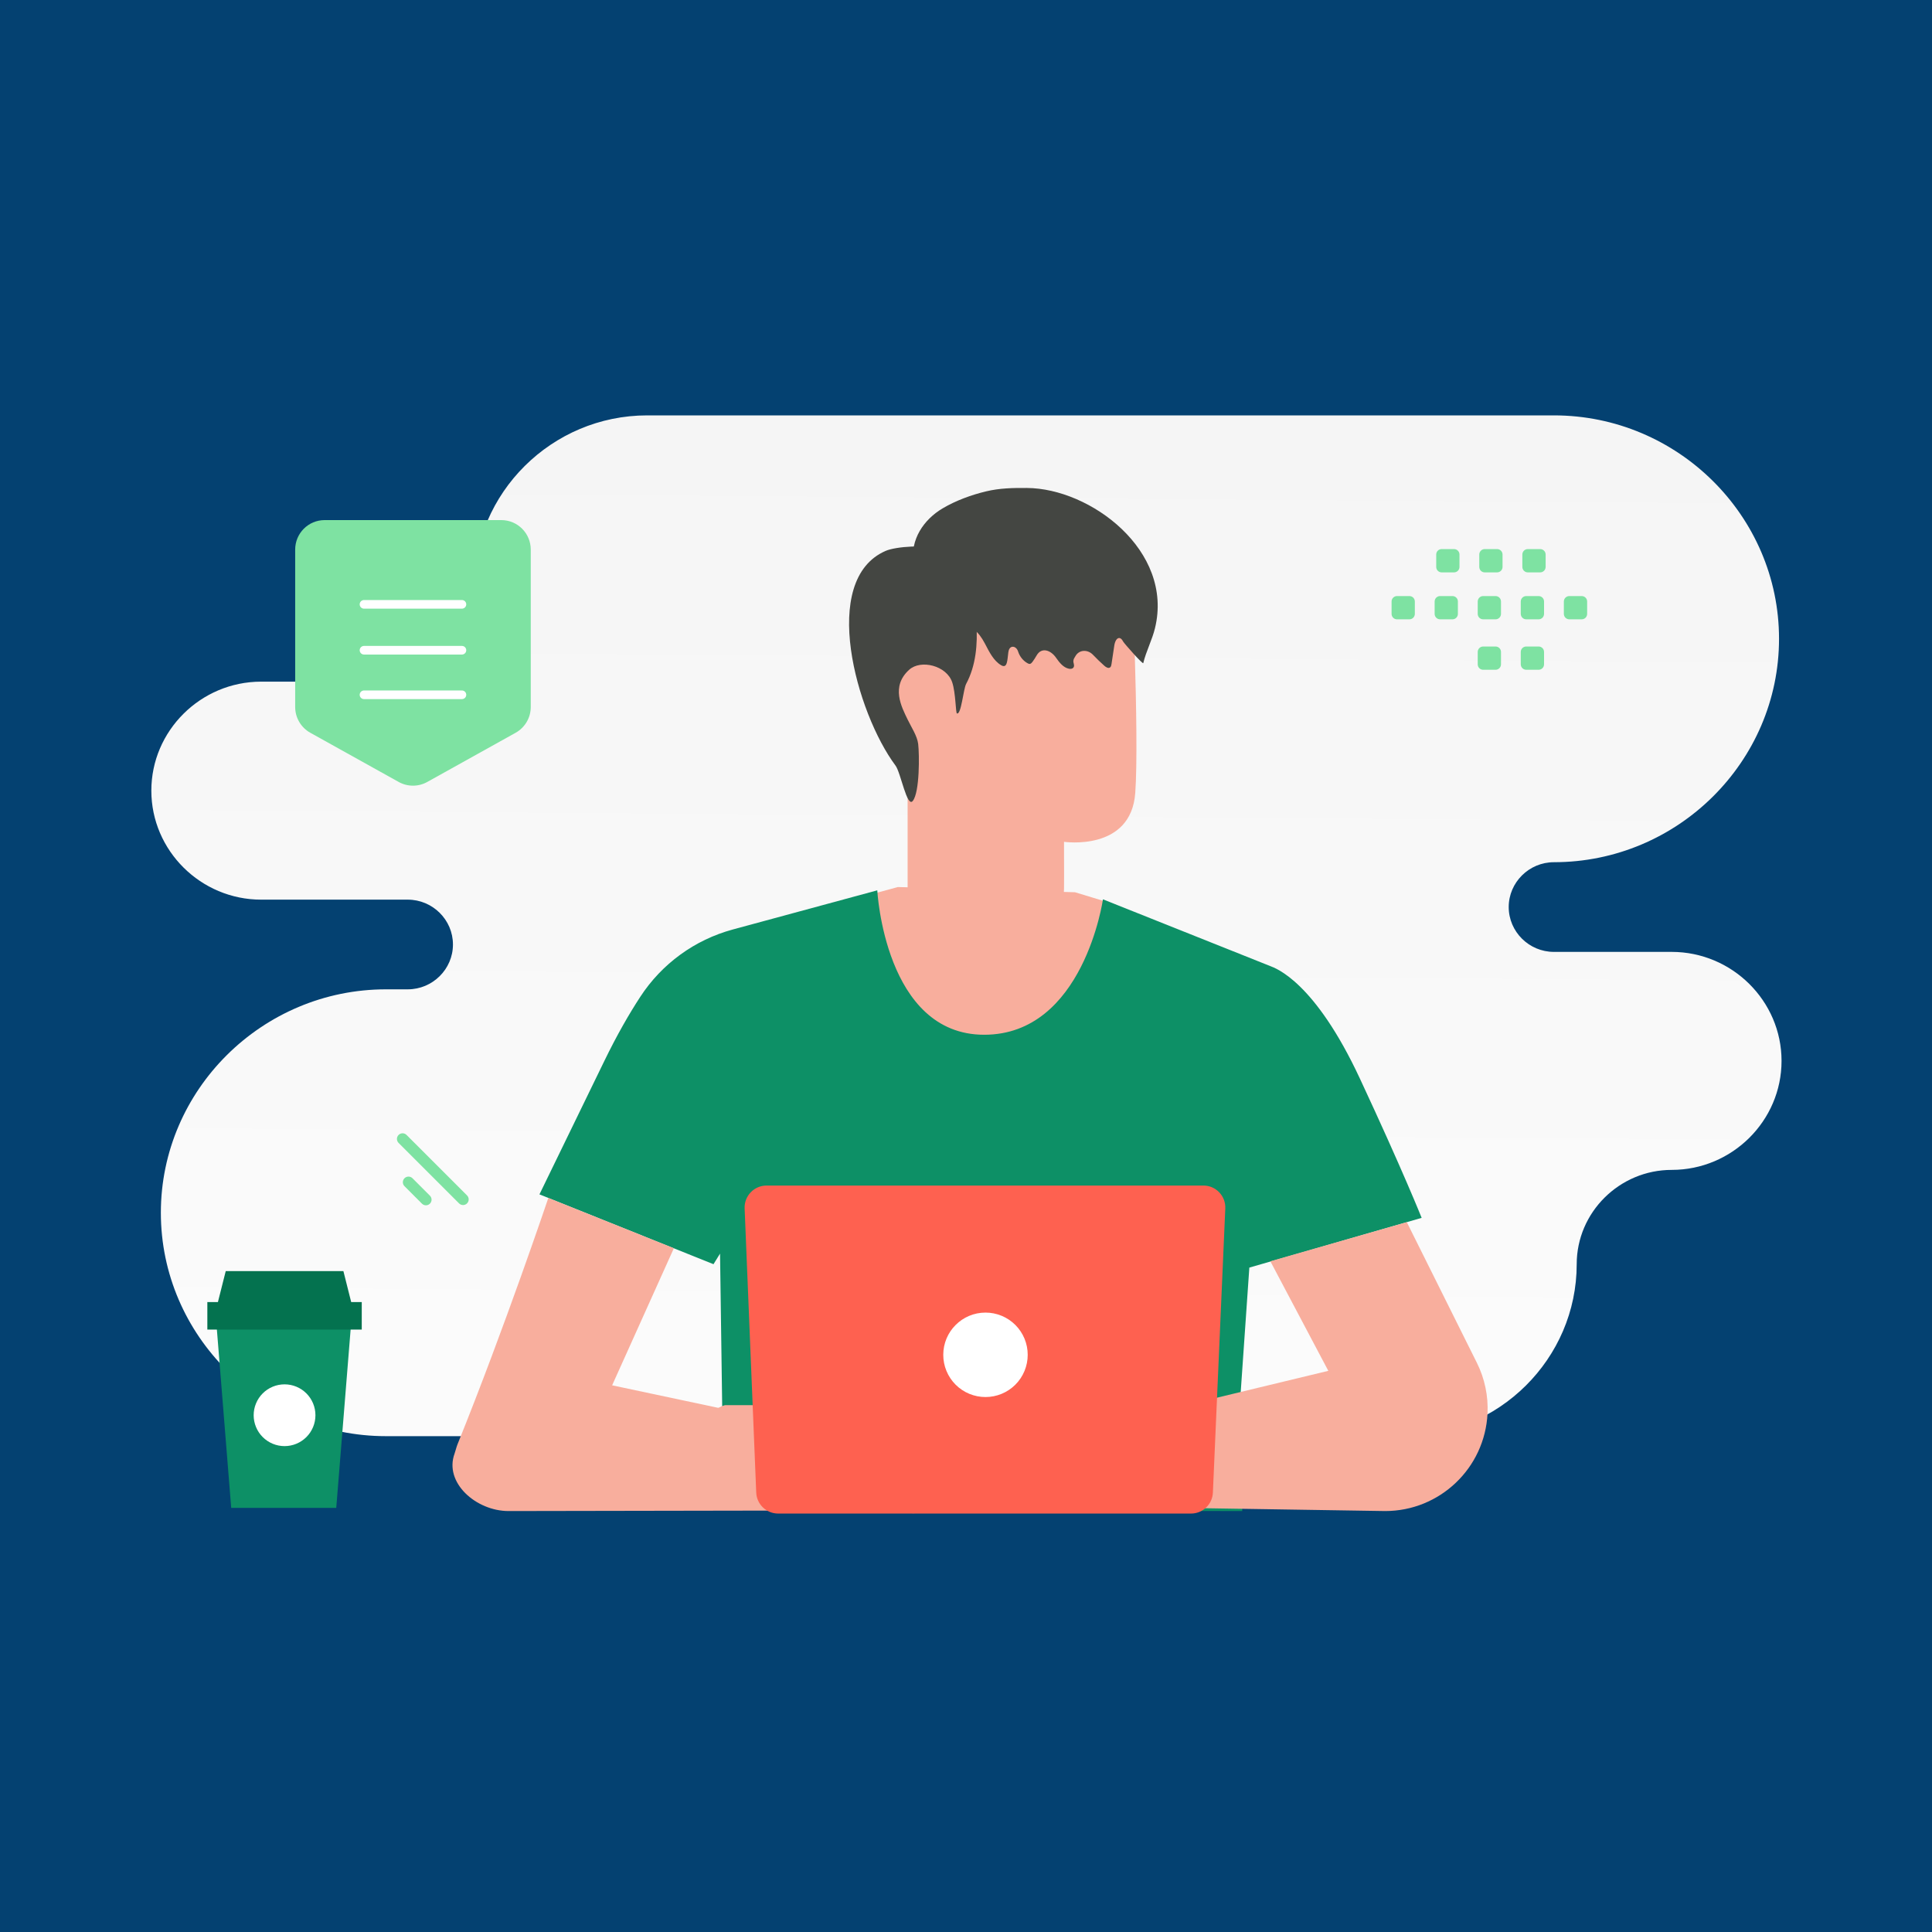 <svg width="600" height="600" viewBox="0 0 600 600" fill="none" xmlns="http://www.w3.org/2000/svg">
<rect width="600" height="600" fill="#044171"/>
<path fill-rule="evenodd" clip-rule="evenodd" d="M482.577 129C521.034 129 552.494 160.22 552.494 198.383C552.494 236.547 521.034 267.766 482.577 267.766C474.863 267.766 468.544 274.037 468.544 281.693C468.544 289.349 474.863 295.619 482.577 295.619H519.162C537.922 295.619 553.274 310.854 553.274 329.471C553.274 348.088 537.922 363.322 519.162 363.322C502.937 363.322 489.66 376.498 489.66 392.6C489.66 421.977 465.44 446.013 435.836 446.013H119.873C81.416 446.013 49.956 414.793 49.956 376.63C49.956 338.466 81.416 307.246 119.873 307.246H126.635C134.351 307.246 140.669 300.984 140.669 293.32C140.669 285.664 134.358 279.394 126.635 279.394H81.112C62.351 279.394 47 264.159 47 245.542C47 226.947 62.313 211.729 81.041 211.691H117.673C133.899 211.691 147.175 198.515 147.175 182.413C147.175 153.036 171.395 129 200.999 129H482.577V129Z" fill="url(#paint0_linear_182_1682)"/>
<path d="M346.516 280.948L333.858 277.097L278.828 275.478L266.417 278.865L268.037 309.106L296.114 327.021L323.347 326.474L340.468 310.874L344.269 295.407L346.516 280.948Z" fill="#F8AE9D"/>
<path d="M187.64 329.581C191.623 321.368 195.44 314.775 198.845 309.569C205.528 299.312 215.751 291.871 227.566 288.665L272.448 276.502C272.448 276.502 274.779 321.352 305.648 321.352C336.518 321.352 342.533 279.294 342.533 279.294L394.472 300.017C396.256 300.711 408.304 304.876 422.317 334.935C435.67 363.557 441.504 378.216 441.504 378.216L387.994 393.666L384.656 441.788L385.796 469.271L223.384 468.907L224.293 437.492L223.616 389.32L221.583 392.609L167.529 370.928C167.529 370.928 174.486 356.65 187.64 329.581V329.581Z" fill="#0d9066"/>
<path d="M310.894 296.948C297.721 296.705 282.757 271.012 282.757 271.012L281.898 205.011C281.209 186.002 293.034 169.805 314.348 169.716L316.326 169.805C336.163 170.752 351.872 185.12 352.403 202.825C352.905 219.303 353.205 237.506 352.56 246.301C351.213 264.505 330.444 261.432 330.444 261.432C330.401 261.432 330.501 270.602 330.444 275.958C330.287 287.987 316.183 297.357 310.894 296.948Z" fill="#F8AE9D"/>
<path d="M288.479 208.631C288.116 208.458 273.928 203.721 273.612 217.735C273.294 231.749 288.147 229.165 288.177 228.762C288.207 228.36 288.479 208.631 288.479 208.631V208.631ZM436.894 379.554L458.658 423.231C461.089 428.111 462.228 433.534 461.963 438.979C461.137 455.934 447.14 469.271 430.169 469.271L367.244 468.282L365.025 437.178L412.519 425.727L394.522 391.7L436.894 379.554V379.554ZM170.29 372.035C170.29 372.035 156.789 412.143 142.064 448.598C141.767 449.325 141.437 450.681 141.172 451.423C137.85 460.463 147.848 469.271 157.946 469.271L243.035 469.122V441.459L190.104 430.221L209.273 387.652L170.29 372.035Z" fill="#F8AE9D"/>
<path d="M340.831 440.186C340.815 440.285 338.881 439.673 335.659 439.475C332.453 439.26 327.908 439.624 323.38 441.557C318.852 443.491 315.431 446.515 313.383 448.977C311.3 451.439 310.408 453.274 310.325 453.208C310.292 453.191 310.49 452.728 310.936 451.935C311.383 451.142 312.094 450.019 313.101 448.746C315.118 446.184 318.555 443.045 323.182 441.078C327.809 439.112 332.453 438.781 335.691 439.112C337.311 439.26 338.617 439.524 339.493 439.756C340.368 439.97 340.848 440.153 340.831 440.186V440.186ZM337.922 433.493C337.889 433.625 335.923 432.65 332.535 432.55C329.164 432.402 324.421 433.426 319.993 436.104C315.564 438.798 312.242 442.202 309.896 444.647C308.772 445.837 307.846 446.828 307.119 447.589C306.458 448.283 306.095 448.663 306.062 448.63C306.029 448.613 306.359 448.183 306.971 447.457C307.831 446.42 308.713 445.401 309.614 444.4C311.911 441.888 315.217 438.401 319.728 435.657C324.24 432.931 329.115 431.939 332.552 432.188C334.271 432.287 335.642 432.6 336.551 432.914C337.013 433.046 337.344 433.212 337.576 433.311C337.807 433.41 337.922 433.476 337.922 433.493Z" fill="#EB996E"/>
<path d="M225.136 436.385H237.349C237.349 436.385 264.913 426.42 270.581 427.378C275.688 428.238 294.378 440.649 298.046 443.11C298.46 443.392 298.757 443.772 298.939 444.235C299.298 445.207 299.267 446.28 298.851 447.23C298.434 448.179 297.666 448.93 296.708 449.325L296.328 449.489L296.494 450.051C296.708 450.746 296.808 451.522 296.774 452.283C296.642 454.91 293.106 455.703 291.767 453.439L292.478 454.695C292.758 455.207 292.908 455.786 292.874 456.364L292.808 457.505C292.772 458.122 292.552 458.714 292.174 459.203C291.797 459.693 291.28 460.057 290.693 460.248C290.134 460.433 289.534 460.453 288.964 460.303C288.395 460.153 287.882 459.841 287.487 459.405C285.124 456.794 280.001 451.572 276.531 450.994C273.457 450.481 268.318 450.415 265.211 450.431C264.441 450.433 263.69 450.667 263.055 451.104C262.421 451.54 261.934 452.159 261.658 452.877C263.707 453.026 278.034 460.495 283.108 463.173C284.678 463.999 285.851 465.486 286.05 467.254C286.231 468.841 285.438 470.51 282.298 469.766C275.556 468.196 263.443 462.627 263.443 462.627C263.443 462.627 257.196 460.842 253.147 463.702C247.446 467.717 244.835 469.187 239.944 467.569C235.052 465.949 231.449 463.619 231.449 463.619L221.815 462.66C221.782 462.66 212.677 439.888 225.136 436.385V436.385Z" fill="#F8AE9D"/>
<path d="M261.542 441.045C261.559 441.144 263.492 440.533 266.714 440.334C269.921 440.12 274.465 440.484 278.993 442.417C283.521 444.351 286.942 447.375 288.991 449.837C291.074 452.299 291.966 454.133 292.048 454.067C292.081 454.051 291.883 453.588 291.436 452.795C290.799 451.677 290.075 450.611 289.272 449.606C287.256 447.044 283.819 443.905 279.191 441.938C274.564 439.972 269.921 439.641 266.681 439.972C265.399 440.083 264.128 440.298 262.881 440.616C262.005 440.848 261.525 441.012 261.542 441.045V441.045ZM264.451 434.353C264.484 434.485 266.45 433.51 269.837 433.41C273.209 433.262 277.952 434.286 282.38 436.964C286.809 439.657 290.131 443.062 292.477 445.507C293.601 446.697 294.527 447.688 295.254 448.449C295.914 449.143 296.278 449.522 296.311 449.489C296.344 449.473 296.014 449.043 295.402 448.317C294.542 447.28 293.661 446.26 292.758 445.26C290.462 442.748 287.156 439.261 282.645 436.518C278.133 433.79 273.258 432.799 269.821 433.048C268.102 433.146 266.731 433.46 265.822 433.774C265.359 433.907 265.029 434.072 264.798 434.171C264.566 434.27 264.451 434.337 264.451 434.353V434.353Z" fill="#EB996E"/>
<path d="M241.662 470.048H369.883C371.636 470.05 373.323 469.373 374.589 468.159C375.855 466.946 376.602 465.289 376.674 463.537L380.525 375.291C380.69 371.424 377.6 368.185 373.733 368.185H238.059C234.192 368.185 231.102 371.407 231.251 375.274L234.854 463.537C235.002 467.172 238.01 470.048 241.662 470.048Z" fill="#fe6150"/>
<path d="M292.94 420.749C292.938 422.471 293.276 424.177 293.935 425.768C294.593 427.36 295.559 428.806 296.777 430.024C297.994 431.242 299.44 432.208 301.032 432.866C302.623 433.525 304.329 433.863 306.051 433.862C307.774 433.863 309.479 433.525 311.071 432.866C312.663 432.208 314.109 431.242 315.327 430.024C316.545 428.806 317.51 427.36 318.169 425.769C318.827 424.177 319.165 422.471 319.164 420.749C319.165 419.027 318.827 417.321 318.169 415.729C317.51 414.138 316.544 412.692 315.326 411.474C314.108 410.256 312.662 409.291 311.071 408.632C309.479 407.974 307.774 407.636 306.051 407.637C298.801 407.637 292.94 413.53 292.94 420.749Z" fill="white"/>
<path d="M293.437 234.164H281.869V283.74H293.437V234.164Z" fill="#F8AE9D"/>
<path d="M288.896 189.867C290.98 192.557 294.657 193.149 297.685 193.682C301.755 194.396 303.769 195.885 305.883 199.882C307.22 202.434 308.559 205.23 310.953 206.613C312.9 207.742 312.829 204.864 313.138 202.635C313.167 202.437 313.206 202.242 313.257 202.049C313.728 200.269 315.623 200.572 316.178 202.328C316.685 203.908 317.77 205.246 319.151 205.99C319.376 206.111 319.616 206.218 319.855 206.172C320.178 206.127 320.432 205.823 320.643 205.55C321.086 204.977 321.526 204.248 321.98 203.479C323.473 200.947 326.3 201.852 327.968 204.273C329.01 205.778 330.249 207.327 331.953 207.677C332.503 207.798 333.193 207.707 333.446 207.176C333.771 206.521 333.264 205.868 333.349 205.199C333.419 204.577 333.687 204.303 333.982 203.771C335.143 201.708 337.799 201.633 339.432 203.348C340.568 204.54 341.753 205.685 342.983 206.78C343.503 207.237 344.263 207.692 344.785 207.237C345.067 206.993 345.137 206.582 345.194 206.188C345.49 204.258 345.771 202.328 346.067 200.398C346.236 199.319 346.814 197.905 347.8 198.179C348.278 198.317 348.56 198.817 348.827 199.274C349.152 199.851 354.94 206.431 355.053 205.929C355.954 202.191 357.8 198.787 358.701 195.049C364.532 170.994 338.658 151.649 318.896 151.543C314.503 151.513 310.488 151.584 306.221 152.602C301.67 153.697 296.868 155.434 292.741 157.88C286.952 161.299 282.571 167.514 283.698 174.93" fill="#444642"/>
<path d="M299.287 181.735C302.195 184.928 302.965 189.42 303.236 193.663C303.634 200.061 303.094 206.71 300.043 212.39C299.174 214.008 298.532 222.01 297.192 221.568C296.765 221.43 296.836 215.224 295.71 211.879C293.97 206.696 285.96 204.72 282.354 207.995C276.596 213.206 279.974 219.536 281.884 223.475C283.025 225.852 284.834 228.52 285.148 231.035C285.533 234.256 285.647 245.99 283.48 248.727C281.67 251.02 279.746 239.936 278.107 237.752C265.977 221.485 254.346 180.063 275.057 171.079C278.207 169.71 287.927 169.006 290.878 170.747" fill="#444642"/>
<path fill-rule="evenodd" clip-rule="evenodd" d="M433.851 192.337H437.707C438.64 192.337 439.391 191.578 439.391 190.653V186.796C439.391 185.864 438.633 185.113 437.707 185.113H433.851C433.405 185.114 432.977 185.292 432.662 185.608C432.347 185.923 432.169 186.35 432.167 186.796V190.653C432.166 190.874 432.21 191.094 432.294 191.298C432.378 191.503 432.502 191.688 432.659 191.845C432.815 192.001 433.001 192.125 433.206 192.21C433.41 192.294 433.629 192.337 433.851 192.337V192.337ZM447.224 192.337H451.081C451.527 192.335 451.954 192.157 452.269 191.842C452.585 191.526 452.763 191.099 452.764 190.653V186.796C452.764 185.864 452.006 185.113 451.081 185.113H447.224C446.778 185.114 446.351 185.292 446.035 185.608C445.72 185.923 445.542 186.35 445.54 186.796V190.653C445.542 191.099 445.72 191.526 446.035 191.842C446.351 192.157 446.778 192.335 447.224 192.337V192.337ZM460.606 192.337H464.462C464.908 192.335 465.336 192.157 465.651 191.842C465.966 191.526 466.144 191.099 466.146 190.653V186.796C466.146 185.864 465.388 185.113 464.462 185.113H460.606C460.16 185.114 459.732 185.292 459.417 185.608C459.101 185.923 458.924 186.35 458.922 186.796V190.653C458.921 190.874 458.965 191.094 459.049 191.298C459.133 191.503 459.257 191.688 459.414 191.845C459.57 192.001 459.756 192.125 459.961 192.21C460.165 192.294 460.384 192.337 460.606 192.337V192.337ZM473.979 192.337H477.836C478.282 192.335 478.709 192.157 479.024 191.842C479.34 191.526 479.518 191.099 479.519 190.653V186.796C479.519 185.864 478.761 185.113 477.836 185.113H473.979C473.047 185.113 472.287 185.871 472.287 186.796V190.653C472.292 191.1 472.472 191.526 472.789 191.841C473.105 192.156 473.533 192.334 473.979 192.337V192.337ZM487.353 192.337H491.21C492.143 192.337 492.902 191.578 492.902 190.653V186.796C492.902 185.864 492.143 185.113 491.21 185.113H487.353C486.907 185.114 486.48 185.292 486.165 185.608C485.849 185.923 485.671 186.35 485.67 186.796V190.653C485.671 191.099 485.849 191.526 486.165 191.842C486.48 192.157 486.907 192.335 487.353 192.337V192.337ZM447.714 177.755H451.571C452.495 177.755 453.255 176.995 453.255 176.071V172.205C453.253 171.759 453.075 171.332 452.76 171.017C452.444 170.702 452.017 170.524 451.571 170.522H447.714C446.781 170.522 446.031 171.281 446.031 172.205V176.063C446.029 176.285 446.072 176.505 446.156 176.71C446.24 176.915 446.364 177.102 446.52 177.259C446.677 177.417 446.863 177.541 447.068 177.626C447.273 177.711 447.493 177.755 447.714 177.755V177.755ZM461.088 177.755H464.945C465.391 177.753 465.818 177.575 466.133 177.26C466.449 176.944 466.627 176.517 466.628 176.071V172.205C466.626 171.759 466.448 171.332 466.133 171.017C465.818 170.702 465.39 170.524 464.945 170.522H461.088C460.642 170.524 460.215 170.702 459.9 171.017C459.584 171.332 459.406 171.759 459.404 172.205V176.063C459.403 176.285 459.445 176.505 459.529 176.71C459.613 176.915 459.737 177.102 459.894 177.259C460.05 177.417 460.236 177.541 460.441 177.626C460.646 177.711 460.866 177.755 461.088 177.755V177.755ZM474.461 177.755H478.318C479.252 177.755 480.01 176.995 480.01 176.071V172.205C480.01 171.281 479.252 170.522 478.318 170.522H474.461C474.015 170.524 473.588 170.702 473.273 171.017C472.958 171.332 472.779 171.759 472.778 172.205V176.063C472.778 176.995 473.537 177.755 474.461 177.755V177.755ZM460.606 208.004H464.462C464.908 208.002 465.336 207.824 465.651 207.509C465.966 207.193 466.144 206.766 466.146 206.32V202.462C466.146 201.53 465.388 200.779 464.462 200.779H460.606C460.16 200.78 459.732 200.958 459.417 201.274C459.101 201.589 458.924 202.016 458.922 202.462V206.32C458.921 206.541 458.965 206.761 459.049 206.965C459.133 207.17 459.257 207.355 459.414 207.512C459.57 207.668 459.756 207.792 459.961 207.877C460.165 207.961 460.384 208.004 460.606 208.004V208.004ZM473.979 208.004H477.836C478.282 208.002 478.709 207.824 479.024 207.509C479.34 207.193 479.518 206.766 479.519 206.32V202.462C479.519 201.53 478.761 200.779 477.836 200.779H473.979C473.047 200.779 472.287 201.538 472.287 202.462V206.32C472.292 206.767 472.472 207.193 472.789 207.508C473.105 207.823 473.533 208.001 473.979 208.004V208.004Z" fill="#7ee2a2"/>
<path d="M67.091 409.65L71.805 468.285H104.426L109.15 409.65H67.091Z" fill="#0d9066"/>
<path d="M64.392 404.362H112.346V412.908H64.392V404.362ZM67.678 404.362H109.062L106.645 394.754H70.105L67.678 404.362Z" fill="#04724f"/>
<path d="M78.779 439.512C78.779 440.771 79.027 442.019 79.509 443.182C79.991 444.346 80.697 445.403 81.588 446.294C82.478 447.185 83.536 447.891 84.7 448.373C85.863 448.855 87.111 449.103 88.37 449.103C89.63 449.103 90.877 448.855 92.041 448.373C93.204 447.891 94.262 447.185 95.153 446.294C96.043 445.403 96.75 444.346 97.231 443.182C97.713 442.019 97.961 440.771 97.961 439.512C97.961 438.252 97.714 437.005 97.232 435.841C96.75 434.677 96.043 433.62 95.153 432.729C94.262 431.838 93.205 431.132 92.041 430.65C90.877 430.168 89.63 429.92 88.37 429.921C87.111 429.921 85.863 430.169 84.7 430.65C83.536 431.132 82.478 431.839 81.588 432.729C80.697 433.62 79.991 434.677 79.509 435.841C79.027 437.005 78.779 438.252 78.779 439.512V439.512Z" fill="white"/>
<path fill-rule="evenodd" clip-rule="evenodd" d="M164.832 219.56V170.683C164.832 165.62 160.739 161.519 155.686 161.519H100.816C95.763 161.519 91.671 165.62 91.671 170.683V219.56C91.67 221.193 92.106 222.797 92.933 224.205C93.761 225.613 94.95 226.775 96.376 227.57L123.811 242.841C125.17 243.598 126.699 243.996 128.253 243.996C129.808 243.996 131.337 243.598 132.695 242.841L160.132 227.57C161.557 226.774 162.744 225.612 163.57 224.203C164.397 222.795 164.832 221.192 164.832 219.56Z" fill="#7ee2a2"/>
<path d="M143.459 215.774H113.044M143.459 201.935H113.044H143.459ZM143.459 187.686H113.044H143.459Z" stroke="white" stroke-width="2.677" stroke-linecap="round" stroke-linejoin="round"/>
<path d="M126.26 352.467L145.042 371.249C145.726 371.933 145.726 373.042 145.042 373.726C144.359 374.409 143.25 374.409 142.566 373.725L123.784 354.944C123.1 354.259 123.1 353.151 123.784 352.467C124.467 351.783 125.576 351.783 126.26 352.467Z" fill="#7ee2a2"/>
<path d="M128.1 365.914L133.516 371.33C134.2 372.014 134.2 373.123 133.517 373.807C132.833 374.491 131.724 374.491 131.04 373.807L125.623 368.39C124.939 367.706 124.939 366.597 125.623 365.914C126.307 365.23 127.416 365.23 128.1 365.914Z" fill="#7ee2a2"/>
<defs>
<linearGradient id="paint0_linear_182_1682" x1="289.343" y1="623.749" x2="295.463" y2="-215.926" gradientUnits="userSpaceOnUse">
<stop stop-color="white"/>
<stop offset="1" stop-color="#eee"/>
</linearGradient>
</defs>
</svg>
